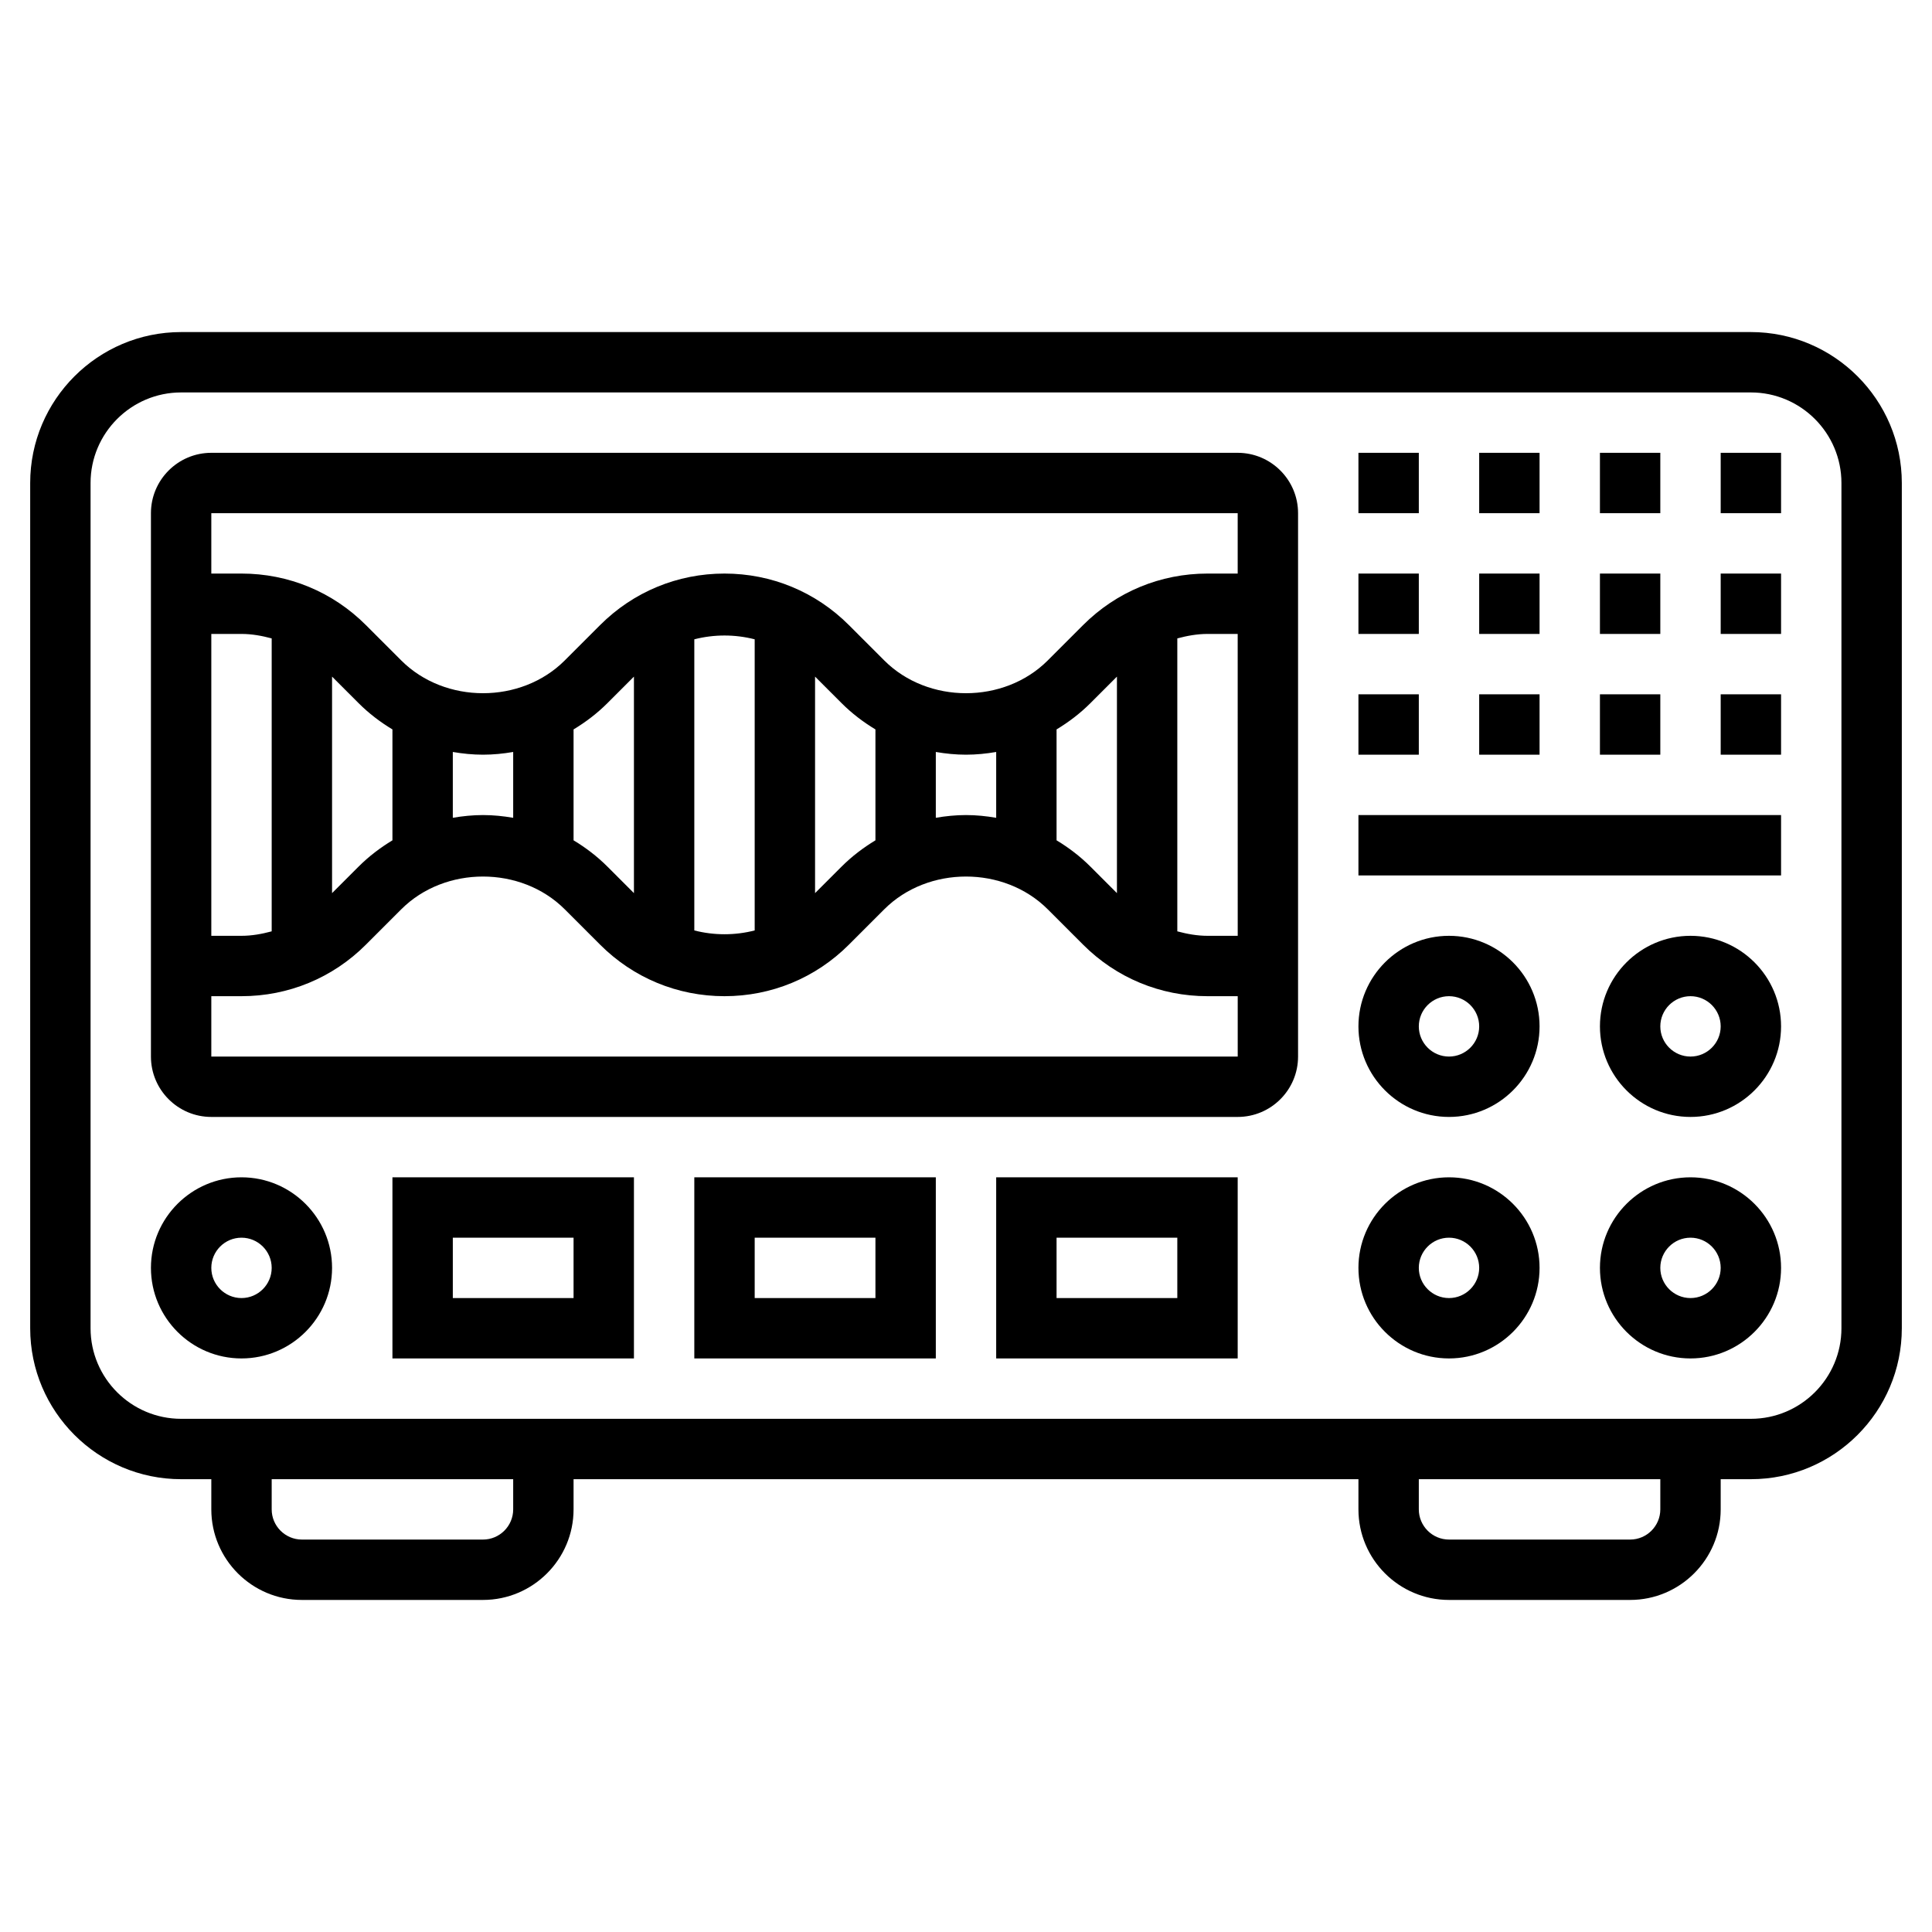 <svg id="Layer_5" enable-background="new 0 0 64 64" height="512" viewBox="0 0 64 64" width="512" xmlns="http://www.w3.org/2000/svg"><g><path d="m58 11h-52c-2.757 0-5 2.243-5 5v28c0 2.757 2.243 5 5 5h1v1c0 1.654 1.346 3 3 3h6c1.654 0 3-1.346 3-3v-1h26v1c0 1.654 1.346 3 3 3h6c1.654 0 3-1.346 3-3v-1h1c2.757 0 5-2.243 5-5v-28c0-2.757-2.243-5-5-5zm-41 39c0 .551-.449 1-1 1h-6c-.551 0-1-.449-1-1v-1h8zm38 0c0 .551-.449 1-1 1h-6c-.551 0-1-.449-1-1v-1h8zm6-6c0 1.654-1.346 3-3 3h-52c-1.654 0-3-1.346-3-3v-28c0-1.654 1.346-3 3-3h52c1.654 0 3 1.346 3 3z"/><path d="m41 15h-34c-1.103 0-2 .897-2 2v18c0 1.103.897 2 2 2h34c1.103 0 2-.897 2-2v-18c0-1.103-.897-2-2-2zm0 2v2h-1c-1.557 0-3.021.606-4.121 1.707l-1.172 1.172c-1.446 1.446-3.968 1.446-5.414 0l-1.172-1.172c-1.1-1.101-2.564-1.707-4.121-1.707s-3.021.606-4.121 1.707l-1.172 1.172c-1.446 1.446-3.968 1.446-5.414 0l-1.172-1.172c-1.1-1.101-2.564-1.707-4.121-1.707h-1v-2zm-32 13.852c-.324.087-.656.148-1 .148h-1v-10h1c.344 0 .676.061 1 .148zm2-8.438.879.879c.341.341.719.628 1.121.87v3.674c-.402.243-.781.53-1.121.87l-.879.879zm4 2.496c.328.056.661.09 1 .09s.672-.034 1-.09v2.181c-.328-.057-.661-.091-1-.091s-.672.034-1 .09zm4-.747c.402-.243.781-.53 1.121-.87l.879-.879v7.172l-.879-.879c-.341-.341-.719-.628-1.121-.87zm4-2.985c.655-.168 1.345-.168 2 0v9.644c-.655.168-1.345.168-2 0zm4 1.236.879.879c.341.341.719.628 1.121.87v3.674c-.402.243-.781.53-1.121.87l-.879.879zm4 2.496c.328.056.661.09 1 .09s.672-.034 1-.09v2.181c-.328-.057-.661-.091-1-.091s-.672.034-1 .09zm4-.747c.402-.243.781-.53 1.121-.87l.879-.879v7.172l-.879-.879c-.341-.341-.719-.628-1.121-.87zm4-3.015c.324-.087.656-.148 1-.148h1l.001 10h-1.001c-.344 0-.676-.061-1-.148zm-32 13.852v-2h1c1.557 0 3.021-.606 4.121-1.707l1.172-1.172c1.446-1.446 3.968-1.446 5.414 0l1.172 1.172c1.1 1.101 2.564 1.707 4.121 1.707s3.021-.606 4.121-1.707l1.172-1.172c1.446-1.446 3.968-1.446 5.414 0l1.172 1.172c1.1 1.101 2.564 1.707 4.121 1.707h1.001v2z"/><path d="m8 39c-1.654 0-3 1.346-3 3s1.346 3 3 3 3-1.346 3-3-1.346-3-3-3zm0 4c-.551 0-1-.449-1-1s.449-1 1-1 1 .449 1 1-.449 1-1 1z"/><path d="m13 45h8v-6h-8zm2-4h4v2h-4z"/><path d="m23 45h8v-6h-8zm2-4h4v2h-4z"/><path d="m33 45h8v-6h-8zm2-4h4v2h-4z"/><path d="m57 15h2v2h-2z"/><path d="m49 15h2v2h-2z"/><path d="m45 15h2v2h-2z"/><path d="m53 15h2v2h-2z"/><path d="m45 19h2v2h-2z"/><path d="m49 19h2v2h-2z"/><path d="m53 19h2v2h-2z"/><path d="m57 19h2v2h-2z"/><path d="m53 23h2v2h-2z"/><path d="m57 23h2v2h-2z"/><path d="m45 23h2v2h-2z"/><path d="m49 23h2v2h-2z"/><path d="m45 27h14v2h-14z"/><path d="m48 31c-1.654 0-3 1.346-3 3s1.346 3 3 3 3-1.346 3-3-1.346-3-3-3zm0 4c-.551 0-1-.449-1-1s.449-1 1-1 1 .449 1 1-.449 1-1 1z"/><path d="m56 31c-1.654 0-3 1.346-3 3s1.346 3 3 3 3-1.346 3-3-1.346-3-3-3zm0 4c-.551 0-1-.449-1-1s.449-1 1-1 1 .449 1 1-.449 1-1 1z"/><path d="m48 39c-1.654 0-3 1.346-3 3s1.346 3 3 3 3-1.346 3-3-1.346-3-3-3zm0 4c-.551 0-1-.449-1-1s.449-1 1-1 1 .449 1 1-.449 1-1 1z"/><path d="m56 39c-1.654 0-3 1.346-3 3s1.346 3 3 3 3-1.346 3-3-1.346-3-3-3zm0 4c-.551 0-1-.449-1-1s.449-1 1-1 1 .449 1 1-.449 1-1 1z"/></g></svg>